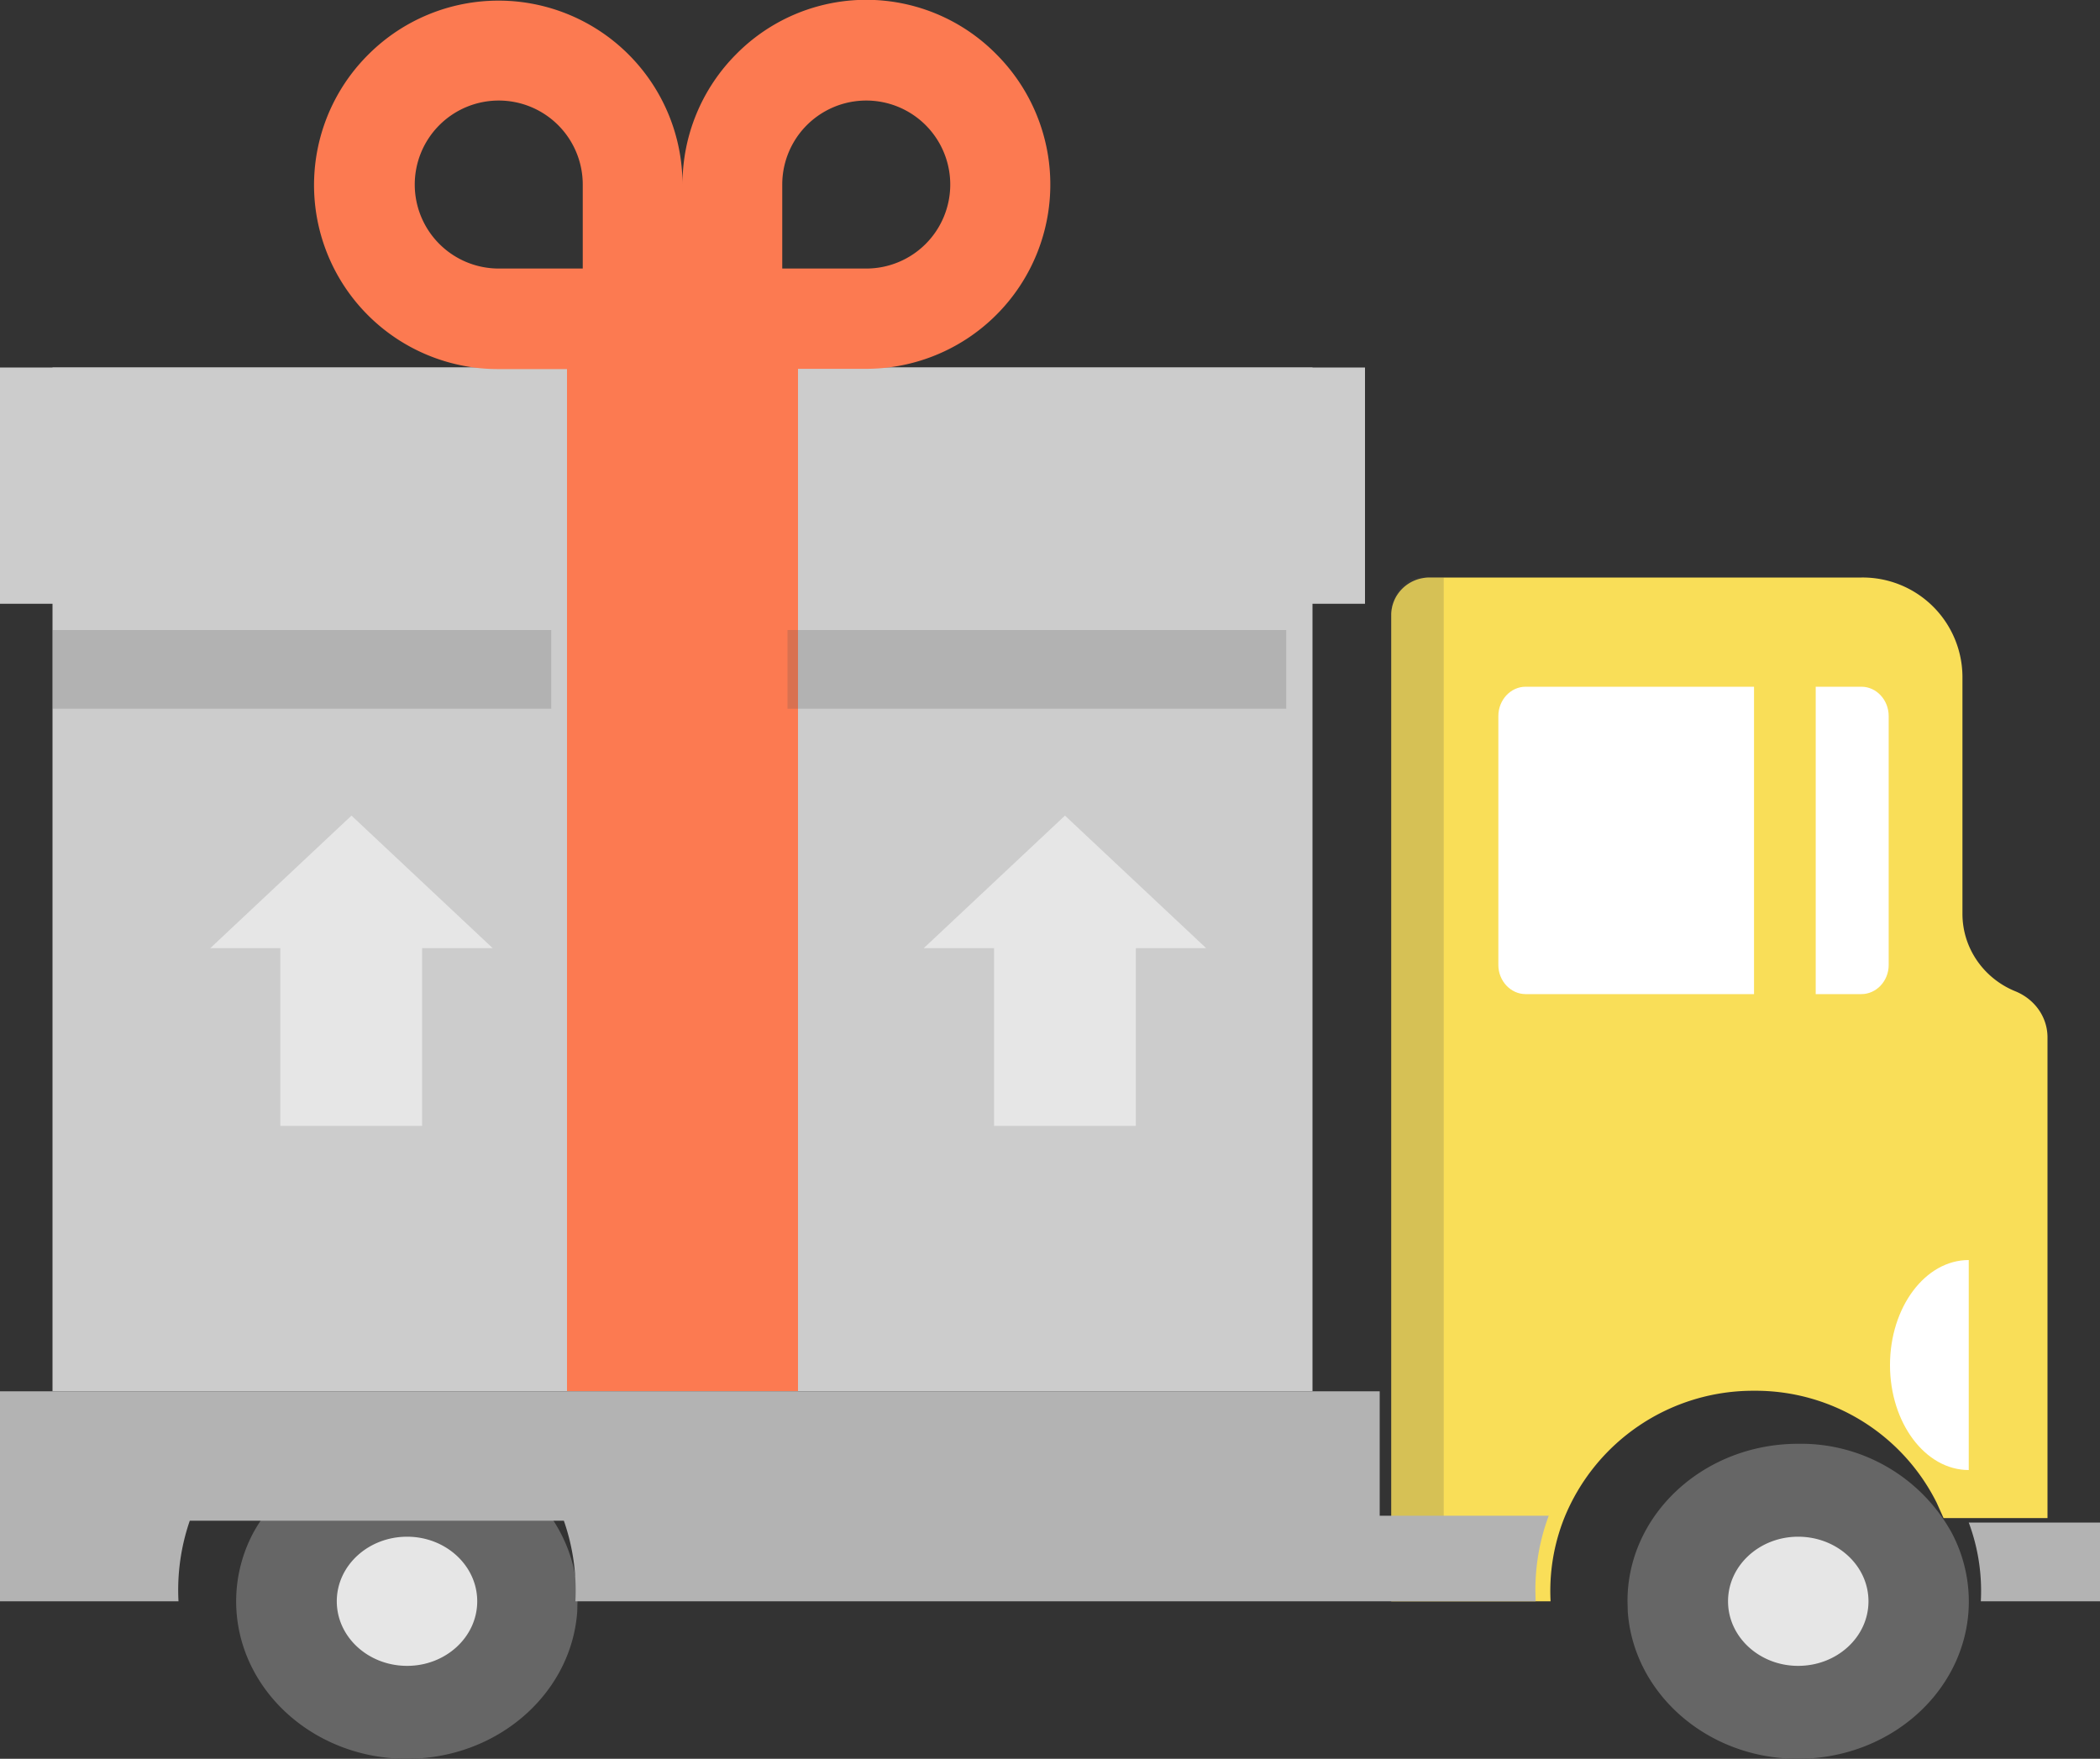<svg xmlns="http://www.w3.org/2000/svg" xmlns:xlink="http://www.w3.org/1999/xlink" width="80" height="67" viewBox="0 0 80 67"><rect x="0" y="0" width="80" height="67" fill="#333333" stroke="none"/><defs><path id="e08ja" d="M1077 3669v-39h48v39z"/><path id="e08jb" d="M1075 3639v-9h52v9z"/><path id="e08jc" d="M1108 3626.23h-3.2v-3.2a3.19 3.19 0 1 1 6.4 0 3.2 3.2 0 0 1-3.2 3.2zm-14 0a3.2 3.2 0 1 1 3.2-3.2v3.2zm18.95-8.17a6.96 6.96 0 0 0-9.9 0 7.01 7.01 0 0 0-2.05 4.97 7.01 7.01 0 0 0-11.95-4.97 7.01 7.01 0 0 0 4.95 12h2.6V3669h8.8v-38.95h2.6a7.02 7.02 0 0 0 4.95-11.99z"/><path id="e08jd" d="M1077 3643v-3h19v3z"/><path id="e08je" d="M1105 3643v-3h19v3z"/><path id="e08jf" d="M1112.87 3658.89v-8.06h5.4v8.06z"/><path id="e08jg" d="M1110.19 3652.12h10.76l-5.38-5.05z"/><path id="e08jh" d="M1085.68 3658.89v-8.06h5.4v8.06z"/><path id="e08ji" d="M1083.01 3652.12h10.76l-5.38-5.05z"/><path id="e08jj" d="M1090.5 3672a4.5 4.5 0 1 1-.01 9.01 4.5 4.5 0 0 1 .01-9.01z"/><path id="e08jk" d="M1093.18 3677c0-1.36-1.2-2.46-2.67-2.46-1.48 0-2.68 1.1-2.68 2.46 0 1.36 1.2 2.46 2.68 2.46 1.47 0 2.67-1.1 2.67-2.46zm3.82 0l-.01.39c-.22 3.13-3.04 5.61-6.49 5.61s-6.27-2.48-6.49-5.61a5.56 5.56 0 0 1 .65-3.02 6.56 6.56 0 0 1 5.84-3.37c3.59 0 6.5 2.69 6.5 6z"/><path id="e08jl" d="M1142.5 3672a4.5 4.5 0 1 1-.01 9.01 4.5 4.5 0 0 1 .01-9.01z"/><path id="e08jm" d="M1153 3655.52v18.31h-3.96l-.26-.58a7.71 7.71 0 0 0-6.97-4.27 7.76 7.76 0 0 0-7.22 4.85 7.51 7.51 0 0 0-.52 3.17H1128v-37.57c0-.79.65-1.43 1.46-1.43h16.46a3.8 3.8 0 0 1 3.84 3.77v9.04c0 1.33.83 2.47 2.01 2.95.74.3 1.23.98 1.23 1.76z"/><path id="e08jn" d="M1155 3674v3h-4.54a7.45 7.45 0 0 0-.46-3h5z"/><path id="e08jo" d="M1146.18 3677c0-1.36-1.2-2.46-2.68-2.46-1.47 0-2.67 1.1-2.67 2.46 0 1.36 1.2 2.46 2.67 2.46 1.48 0 2.68-1.1 2.68-2.46zm-9.17.39l-.01-.4c0-3.3 2.91-5.99 6.5-5.99a6.56 6.56 0 0 1 5.84 3.37 5.6 5.6 0 0 1 .65 3.02c-.22 3.13-3.04 5.61-6.5 5.61-3.44 0-6.26-2.48-6.48-5.61z"/><path id="e08jp" d="M1130 3638v36h-2v-34.56c0-.8.5-1.44 1.13-1.44h.87z"/><path id="e08jq" d="M1150 3672c-1.66 0-3-1.8-3-4s1.34-4 3-4v8z"/><path id="e08jr" d="M1141.82 3642.16h-8.7c-.57 0-1.04.5-1.04 1.12v9.48c0 .61.47 1.11 1.04 1.11h8.7v-11.71z"/><path id="e08js" d="M1145.9 3642.16h-1.73v11.71h1.74c.57 0 1.04-.5 1.04-1.11v-9.48c0-.62-.47-1.12-1.04-1.12z"/><path id="e08jt" d="M1134 3673.74h-6.44V3669H1075v8h6.8a8.1 8.1 0 0 1 .43-3.07h14.25a8.05 8.05 0 0 1 .44 3.07h36.58l-.01-.42c0-1 .18-1.96.51-2.84z"/></defs><g><g transform="translate(-1075 -3616)"><g><use fill="#ccc" xlink:href="#e08ja"/></g><g><use fill="#ccc" xlink:href="#e08jb"/></g><g><use fill="#fc7a51" xlink:href="#e08jc"/></g><g opacity=".2"><use fill="#4d4d4d" xlink:href="#e08jd"/></g><g opacity=".2"><use fill="#4d4d4d" xlink:href="#e08je"/></g><g><g><g><use fill="#e6e6e6" xlink:href="#e08jf"/></g><g><use fill="#e6e6e6" xlink:href="#e08jg"/></g></g><g><g><use fill="#e6e6e6" xlink:href="#e08jh"/></g><g><use fill="#e6e6e6" xlink:href="#e08ji"/></g></g></g><g><use fill="#e6e6e6" xlink:href="#e08jj"/></g><g><use fill="#666" xlink:href="#e08jk"/></g><g><use fill="#e6e6e6" xlink:href="#e08jl"/></g><g><use fill="#f9de58" xlink:href="#e08jm"/></g><g><use fill="#b3b3b3" xlink:href="#e08jn"/></g><g><use fill="#666" xlink:href="#e08jo"/></g><g opacity=".2"><use fill="#4d4d4d" xlink:href="#e08jp"/></g><g><use fill="#fff" xlink:href="#e08jq"/></g><g><g><use fill="#fff" xlink:href="#e08jr"/></g><g><use fill="#fff" xlink:href="#e08js"/></g></g><g><use fill="#b3b3b3" xlink:href="#e08jt"/></g></g></g></svg>